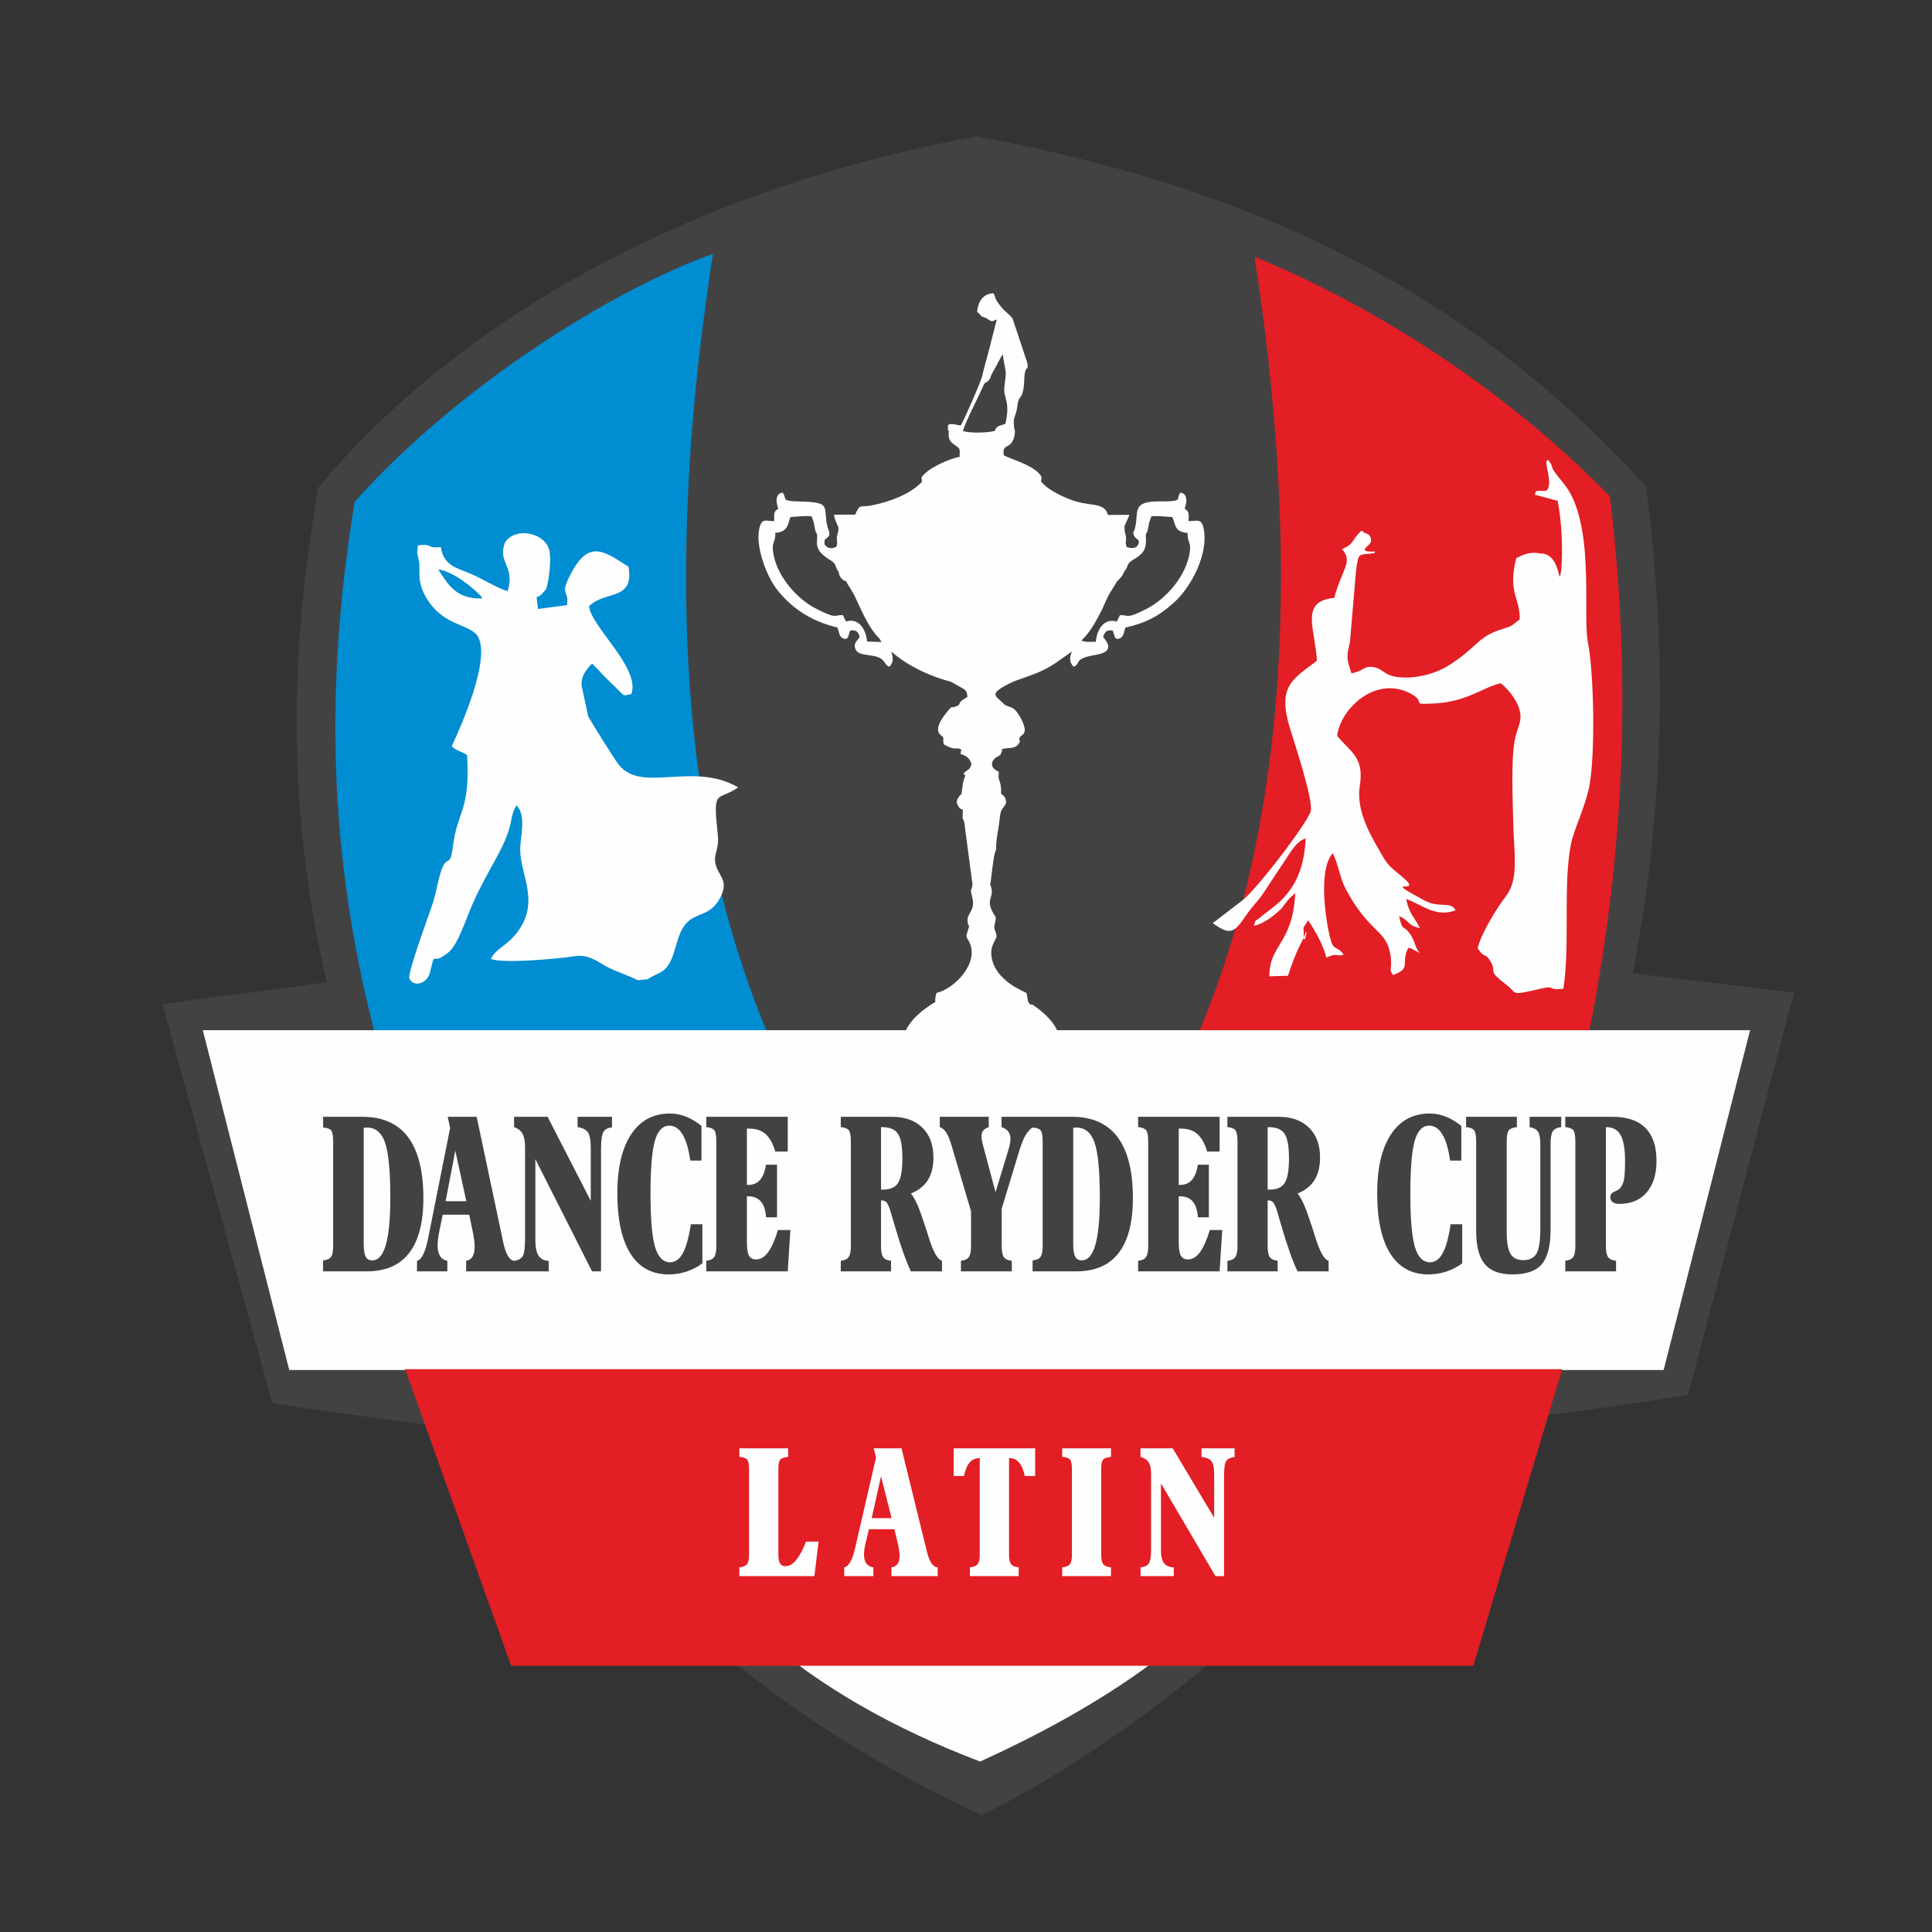<?xml version="1.0" encoding="UTF-8"?>
<!DOCTYPE svg PUBLIC "-//W3C//DTD SVG 1.1//EN" "http://www.w3.org/Graphics/SVG/1.1/DTD/svg11.dtd">
<!-- Creator: CorelDRAW (Zkušební verze) -->
<svg xmlns="http://www.w3.org/2000/svg" xml:space="preserve" width="80mm" height="80mm" version="1.1" style="shape-rendering:geometricPrecision; text-rendering:geometricPrecision; image-rendering:optimizeQuality; fill-rule:evenodd; clip-rule:evenodd"
viewBox="0 0 8000 8000"
 xmlns:xlink="http://www.w3.org/1999/xlink"
 xmlns:xodm="http://www.corel.com/coreldraw/odm/2003">
 <rect x="0" y="0" width="8000" height="8000" fill="#333333" stroke="none"/>
 <defs>
  <style type="text/css">
   <![CDATA[
    .fil3 {fill:#FEFEFE}
    .fil0 {fill:#434242}
    .fil2 {fill:#E31E24}
    .fil1 {fill:#008DD2}
    .fil5 {fill:#FEFEFE;fill-rule:nonzero}
    .fil4 {fill:#434242;fill-rule:nonzero}
   ]]>
  </style>
 </defs>
 <g id="Vrstva_x0020_1">
  <path class="fil0" d="M4043.94 564.79c-1125.65,205.93 -2109.28,716.91 -2725.67,1453.91 -115.16,654.4 -136.29,1310.34 34.8,2047.67 -236.96,38.43 -442.73,54.48 -679.69,92.89 151.39,549.91 302.77,1099.82 454.17,1649.74 363.39,60.3 726.8,95 1090.19,155.31 428.64,692.01 1108.54,1208.41 1845.73,1551.18 601.06,-283.86 1461.61,-992.34 1833.02,-1580.12 372.91,-61.68 720.22,-97.73 1093.14,-159.41 146.45,-554.5 292.9,-1111.49 439.39,-1665.85l-668.44 -79.56c110.83,-571.25 158.84,-1229.46 55.54,-2015.61 -824.15,-912.14 -1803.09,-1269.8 -2772.18,-1450.15zm14.26 6729.43c-347.88,-132.49 -665.9,-308.37 -916.68,-533.56 590.07,1.96 1196.57,-3.09 1786.63,-1.15 -241.39,210.46 -539.69,384.79 -869.95,534.71z"/>
  <path class="fil1" d="M1599.1 4447.71c552.23,0 1104.46,0 1656.68,0 -383.94,-785.63 -538.96,-1885.81 -303.55,-3396.65 -396.75,141.29 -1040.71,531.91 -1483.81,1026.91 -127.44,777.88 -114.38,1538.01 130.68,2369.74z"/>
  <path class="fil2" d="M6541.05 4459.01c-553.24,0 -1106.49,0 -1659.73,0 384.65,-793.43 549.3,-1870.06 313.46,-3395.95 423.5,173.33 988.7,498.09 1471.37,991.97 96.95,805.86 58.08,1587.02 -125.1,2403.98z"/>
  <polygon class="fil3" points="839.73,4265.82 7246.75,4265.82 6888.73,5672.97 1197.75,5672.97 "/>
  <path class="fil4" d="M1506 4669.94l0 479.84c0,25.36 2.7,43.27 8.09,53.56 5.4,10.44 14.38,15.52 27.23,15.52 25.29,0 44.16,-21.34 56.48,-64.16 12.21,-42.82 18.37,-108.02 18.37,-195.46 0,-109.81 -7.19,-185.74 -21.57,-227.52 -14.51,-41.79 -39.43,-62.67 -74.73,-62.67 -3.98,0 -6.93,0 -8.6,0.14 -1.8,0.16 -3.6,0.46 -5.27,0.75zm-168.19 594.42l0 -45.5c15.79,-1.19 26.71,-5.82 32.74,-14.17 6.04,-8.35 8.99,-23.13 8.99,-44.31l0 -433.3c0,-24.16 -2.83,-39.69 -8.47,-46.54 -5.65,-6.73 -16.56,-10.6 -32.87,-11.49l-0.39 -44.62 163.32 0c83.71,0 146.62,28.06 188.73,84.31 42.11,56.24 63.29,140.39 63.29,252.3 0,100.56 -19.64,176.21 -58.8,227.09 -39.02,50.87 -97.45,76.23 -175.25,76.23l-181.29 0zm507.34 -290.19l85.77 0 -45.57 -209.49 -40.2 209.49zm-118.5 290.19l0 -43.7c19.52,-4.04 35.3,-36.86 47.37,-98.33 0.78,-4.34 1.42,-7.77 1.93,-10.15l87.94 -441.49 -10.13 -46.26 120.05 0 104.89 495.66c1.03,4.62 2.44,11.19 4.11,19.7 11.04,52.81 26.57,79.67 46.73,80.87l0 43.7 -199.39 0 0 -43.7c11.82,-1.8 20.67,-7.47 26.58,-17.32 5.78,-9.7 8.72,-23.27 8.72,-40.87 0,-6.71 -0.38,-13.89 -1.27,-21.8 -0.9,-7.91 -2.19,-17 -3.98,-27.59l-17.21 -83.4 -109.9 0 -16.95 83.84c-1.16,7.01 -2.19,14.19 -2.96,21.48 -0.77,7.33 -1.15,14.49 -1.15,21.8 0,18.94 3.33,33.7 10.14,44.46 6.8,10.58 16.82,17 30.17,19.4l0 43.7 -125.69 0zm402.06 0l0 -43.7c17.58,-2.1 29.53,-8.65 35.95,-19.7 6.42,-11.05 9.5,-34.91 9.5,-71.62l0 -375.99c0,-26.27 -3.34,-45.66 -10.27,-58.5 -6.93,-12.83 -18.62,-22.08 -35.18,-27.6l0 -42.82 138.79 0 178.72 347.94 0 -219.02c0,-31.49 -3.98,-52.97 -11.68,-64.45 -7.83,-11.5 -22.08,-18.67 -42.89,-21.65l0 -42.82 142.52 0 0 43.72c-17.59,1.79 -29.53,8.36 -35.95,19.69 -6.29,11.35 -9.5,35.52 -9.5,72.51l0 504.01 -37.23 0 -234.7 -464.61 0 335.71c0,28.79 4.23,49.99 12.71,63.4 8.6,13.29 22.72,20.9 42.5,22.68l0 42.82 -143.29 0zm731.9 -195l47.76 0 0 161.73c-19.77,14.92 -41.6,26.27 -65.48,34.17 -23.75,7.91 -48.66,11.78 -74.47,11.78 -68.94,0 -121.58,-28.63 -157.79,-86.07 -36.21,-57.45 -54.31,-140.71 -54.31,-249.64 0,-105.17 19,-186.64 57.01,-244.08 37.86,-57.59 91.41,-86.4 160.36,-86.4 22.6,0 44.55,4.19 65.86,12.54 21.32,8.2 43.01,21.19 65.1,38.65l0 143.83 -46.35 0c-6.68,-48.2 -17.34,-84.31 -31.97,-108.48 -14.51,-24.16 -32.87,-36.25 -54.96,-36.25 -27.99,0 -48.02,21.18 -59.95,63.56 -11.94,42.38 -17.85,115.48 -17.85,219.33 0,103.99 6.3,177.1 18.87,219.32 12.46,42.24 33.38,63.43 62.78,63.43 21.32,0 38.78,-12.53 52.39,-37.75 13.74,-25.22 24.65,-65.06 33,-119.67zm63.88 195l0 -43.7c15.79,-1.8 26.71,-6.88 32.73,-15.53 6.04,-8.65 8.99,-23.57 8.99,-44.75l0 -433.3c0,-24.16 -2.82,-39.83 -8.47,-47 -5.65,-7.01 -16.69,-11.48 -33.25,-13.27l0 -42.38 337.41 0 0 143.83 -51.49 0c-10,-33.27 -23.49,-57.28 -40.44,-72.35 -16.95,-15.09 -39.41,-22.54 -67.53,-22.54l-9.75 0 0 233.07 6.02 0c20.3,0 36.34,-6.88 48.28,-20.45 11.94,-13.43 20.29,-34.61 25.03,-63.12l45.46 0 0 217.7 -45.46 0c-2.05,-29.4 -9.11,-51.34 -21.44,-65.51 -12.32,-14.32 -30.04,-21.49 -53.41,-21.49l-4.48 0 0 190.1c0,26.55 2.82,45.06 8.6,55.49 5.77,10.61 15.66,15.83 29.78,15.83 18.23,0 34.79,-9.86 49.43,-29.7 14.63,-19.84 28.24,-50.43 40.83,-91.92l51.48 0 -10.91 170.99 -337.41 0zm723.68 -293.77l0 189.79c0,21.48 2.95,36.54 8.86,44.91 5.9,8.49 16.69,13.57 32.48,15.37l0 43.7 -208 0 0 -43.7c15.8,-1.8 26.71,-6.88 32.75,-15.53 6.03,-8.65 8.98,-23.57 8.98,-44.75l0 -433.3c0,-24.16 -2.82,-39.83 -8.47,-47 -5.65,-7.01 -16.69,-11.48 -33.26,-13.27l0 -42.38 212.88 0c52.9,0 94.63,15.07 125.06,45.06 30.55,30 45.7,71.02 45.7,123.25 0,37.9 -7.58,68.93 -22.73,93.25 -15.14,24.32 -38.64,43.13 -70.48,56.25 9.24,10.75 18.49,27.01 27.85,48.63 9.25,21.8 21.58,56.41 36.86,103.85 2.44,7.61 5.77,18.06 9.76,31.49 18.1,57.75 36.08,89.22 54.17,94.45l0 43.7 -128.64 0c-19.77,-40.28 -42.62,-104.73 -68.43,-193.66 -8.09,-27.59 -14.26,-48.5 -18.49,-62.52 -4.75,-14.47 -9.64,-24.46 -14.63,-29.68 -5.01,-5.23 -11.69,-7.91 -19.91,-7.91l-2.31 0zm0 -303.34l0 258.72 6.81 0c30.56,0 51.87,-9.09 63.68,-27.45 11.94,-18.35 17.84,-52.51 17.84,-102.35 0,-49.53 -6.03,-83.4 -18.36,-101.6 -12.33,-18.22 -34.15,-27.32 -65.47,-27.32l-4.5 0zm330.93 597.11l0 -43.7c15.8,-1.8 26.71,-6.88 32.74,-15.53 5.91,-8.65 8.99,-23.57 8.99,-44.75l0 -144.73 -80.89 -273.2c-7.57,-24.76 -14.89,-42.67 -22.21,-53.72 -7.31,-11.18 -16.04,-18.2 -26.32,-21.48l0 -42.82 202.73 0 0 42.82c-10.53,3.44 -18.11,8.36 -22.98,14.47 -4.75,6.12 -7.06,14.03 -7.06,24.04 0,4.61 0.52,9.83 1.41,15.5 1.03,5.68 2.57,12.09 4.62,19.41l52.26 195.89 54.95 -180.97c2.18,-7.61 3.86,-14.78 5.01,-21.49 1.16,-6.72 1.67,-13.57 1.67,-20.44 0,-11.2 -3.21,-20.75 -9.51,-28.94 -6.41,-8.07 -15.53,-14.03 -27.34,-17.47l0 -42.82 130.19 0 0 42.82c-12.33,7.91 -22.73,19.41 -31.46,34.48 -8.6,15.2 -17.97,39.24 -27.99,72.2l-69.97 230.83 0 155.62c0,21.48 2.95,36.54 8.86,44.91 5.91,8.49 16.82,13.57 32.87,15.37l0 43.7 -210.57 0zm464.85 -594.42l0 479.84c0,25.36 2.69,43.27 8.09,53.56 5.4,10.44 14.38,15.52 27.22,15.52 25.29,0 44.17,-21.34 56.49,-64.16 12.2,-42.82 18.36,-108.02 18.36,-195.46 0,-109.81 -7.19,-185.74 -21.57,-227.52 -14.51,-41.79 -39.42,-62.67 -74.72,-62.67 -3.99,0 -6.93,0 -8.6,0.14 -1.8,0.16 -3.61,0.46 -5.27,0.75zm-168.2 594.42l0 -45.5c15.8,-1.19 26.71,-5.82 32.75,-14.17 6.03,-8.35 8.98,-23.13 8.98,-44.31l0 -433.3c0,-24.16 -2.82,-39.69 -8.47,-46.54 -5.65,-6.73 -16.56,-10.6 -32.87,-11.49l-0.39 -44.62 163.32 0c83.71,0 146.63,28.06 188.73,84.31 42.12,56.24 63.3,140.39 63.3,252.3 0,100.56 -19.64,176.21 -58.8,227.09 -39.03,50.87 -97.45,76.23 -175.25,76.23l-181.3 0zm436.99 0l0 -43.7c15.8,-1.8 26.71,-6.88 32.74,-15.53 6.03,-8.65 8.99,-23.57 8.99,-44.75l0 -433.3c0,-24.16 -2.83,-39.83 -8.47,-47 -5.66,-7.01 -16.7,-11.48 -33.26,-13.27l0 -42.38 337.41 0 0 143.83 -51.48 0c-10.01,-33.27 -23.5,-57.28 -40.45,-72.35 -16.94,-15.09 -39.41,-22.54 -67.53,-22.54l-9.75 0 0 233.07 6.02 0c20.3,0 36.34,-6.88 48.28,-20.45 11.94,-13.43 20.29,-34.61 25.04,-63.12l45.45 0 0 217.7 -45.45 0c-2.06,-29.4 -9.12,-51.34 -21.45,-65.51 -12.32,-14.32 -30.04,-21.49 -53.41,-21.49l-4.48 0 0 190.1c0,26.55 2.82,45.06 8.6,55.49 5.77,10.61 15.66,15.83 29.78,15.83 18.23,0 34.8,-9.86 49.43,-29.7 14.63,-19.84 28.24,-50.43 40.83,-91.92l51.49 0 -10.92 170.99 -337.41 0zm536.36 -293.77l0 189.79c0,21.48 2.95,36.54 8.86,44.91 5.9,8.49 16.68,13.57 32.48,15.37l0 43.7 -208 0 0 -43.7c15.8,-1.8 26.71,-6.88 32.75,-15.53 6.03,-8.65 8.98,-23.57 8.98,-44.75l0 -433.3c0,-24.16 -2.82,-39.83 -8.47,-47 -5.65,-7.01 -16.69,-11.48 -33.26,-13.27l0 -42.38 212.88 0c52.9,0 94.62,15.07 125.06,45.06 30.55,30 45.7,71.02 45.7,123.25 0,37.9 -7.58,68.93 -22.73,93.25 -15.14,24.32 -38.64,43.13 -70.48,56.25 9.24,10.75 18.49,27.01 27.85,48.63 9.25,21.8 21.58,56.41 36.85,103.85 2.45,7.61 5.78,18.06 9.77,31.49 18.1,57.75 36.08,89.22 54.17,94.45l0 43.7 -128.64 0c-19.78,-40.28 -42.63,-104.73 -68.44,-193.66 -8.08,-27.59 -14.25,-48.5 -18.49,-62.52 -4.74,-14.47 -9.63,-24.46 -14.63,-29.68 -5.01,-5.23 -11.69,-7.91 -19.91,-7.91l-2.3 0zm0 -303.34l0 258.72 6.8 0c30.56,0 51.87,-9.09 63.69,-27.45 11.94,-18.35 17.84,-52.51 17.84,-102.35 0,-49.53 -6.04,-83.4 -18.36,-101.6 -12.33,-18.22 -34.15,-27.32 -65.47,-27.32l-4.5 0zm757.83 402.11l47.77 0 0 161.73c-19.78,14.92 -41.6,26.27 -65.48,34.17 -23.75,7.91 -48.67,11.78 -74.47,11.78 -68.95,0 -121.59,-28.63 -157.79,-86.07 -36.22,-57.45 -54.31,-140.71 -54.31,-249.64 0,-105.17 19,-186.64 57,-244.08 37.87,-57.59 91.42,-86.4 160.36,-86.4 22.6,0 44.55,4.19 65.87,12.54 21.31,8.2 43.01,21.19 65.09,38.65l0 143.83 -46.34 0c-6.69,-48.2 -17.34,-84.31 -31.98,-108.48 -14.5,-24.16 -32.87,-36.25 -54.95,-36.25 -27.99,0 -48.01,21.18 -59.95,63.56 -11.95,42.38 -17.85,115.48 -17.85,219.33 0,103.99 6.29,177.1 18.87,219.32 12.45,42.24 33.38,63.43 62.78,63.43 21.31,0 38.77,-12.53 52.39,-37.75 13.73,-25.22 24.65,-65.06 32.99,-119.67zm63.88 -444.93l210.31 0 0 42.82c-16.82,1.8 -27.99,6.28 -33.64,13.29 -5.65,7.15 -8.47,22.68 -8.47,46.54l0 372.57c0,43.56 5.13,74.31 15.54,91.91 10.39,17.61 28.11,26.4 52.89,26.4 26.07,0 44.42,-9.09 54.95,-27.29 10.53,-18.21 15.79,-52.08 15.79,-101.61l0 -350.03c0,-25.37 -3.21,-42.98 -9.5,-52.83 -6.16,-9.69 -17.85,-15.97 -34.92,-18.95l0 -42.82 130.96 0 0 42.38c-17.07,2.38 -28.76,8.06 -34.8,17.31 -6.16,9.09 -9.24,26.86 -9.24,53.1l0 351.84c0,68.78 -12.07,117.28 -36.2,145.63 -24.01,28.19 -64.59,42.35 -121.85,42.35 -52.64,0 -90.77,-14.16 -114.53,-42.66 -23.62,-28.35 -35.56,-74.16 -35.56,-137.42l0 -369.88c0,-24.16 -2.83,-39.83 -8.47,-47 -5.65,-7.01 -16.69,-11.48 -33.26,-13.27l0 -42.38zm410.67 639.93l0 -43.7c15.79,-1.8 26.71,-6.88 32.73,-15.53 6.04,-8.65 8.99,-23.57 8.99,-44.75l0 -433.3c0,-24.16 -2.83,-39.83 -8.47,-47 -5.65,-7.01 -16.69,-11.48 -33.25,-13.27l0 -42.38 195.67 0c60.09,0 105.54,15.23 136.09,45.96 30.55,30.59 45.96,75.95 45.96,136.37 0,55.95 -13.6,99.68 -40.82,131.14 -27.23,31.35 -64.84,47.16 -112.74,47.16 -12.19,0 -21.57,-2.54 -27.98,-7.45 -6.42,-4.94 -9.63,-12.09 -9.63,-21.34 0,-9.7 5.52,-16.87 16.43,-21.64 10.92,-4.92 17.46,-8.36 19.77,-10.29 9.24,-8.81 15.67,-20.44 19.26,-34.77 3.73,-14.47 5.52,-42.38 5.52,-83.7 0,-48.64 -6.16,-84.01 -18.48,-105.78 -12.2,-21.95 -32.1,-32.84 -59.45,-32.84l-1.41 0 0 493.13c0,21.18 2.95,36.1 8.99,44.75 6.03,8.65 17.08,13.73 33.12,15.53l0 43.7 -210.3 0z"/>
  <path class="fil3" d="M4058.21 7294.22c-347.89,-132.49 -665.9,-308.37 -916.69,-533.56 590.06,1.96 1196.58,-3.1 1786.63,-1.16 -241.39,210.47 -539.68,384.8 -869.94,534.72z"/>
  <polygon class="fil2" points="1677.87,5669.54 6468.58,5669.54 6100.75,6897.73 2116.54,6897.73 "/>
  <path class="fil5" d="M3061.52 6526.21l0 -36.14c15.16,-1.47 25.64,-5.67 31.44,-12.82 5.79,-7.15 8.63,-19.48 8.63,-37l0 -358.1c0,-19.97 -2.71,-32.91 -8.14,-38.84 -5.43,-5.79 -16.03,-9.49 -31.93,-10.98l0 -35.02 201.99 0 0 35.38c-16.16,1.5 -26.89,5.19 -32.31,10.99 -5.43,5.92 -8.14,18.75 -8.14,38.47l0 354.4c0,17.4 2.34,29.85 7.03,37.49 4.68,7.52 12.45,11.36 23.3,11.36 14.68,0 28.98,-8.4 42.92,-25.16 14.06,-16.66 27.74,-42.31 41.19,-76.72l52.03 0 -17.26 142.69 -310.75 0zm547.95 -239.84l82.38 0 -43.78 -173.14 -38.6 173.14zm-113.81 239.84l0 -36.14c18.74,-3.33 33.91,-30.46 45.5,-81.26 0.74,-3.58 1.35,-6.42 1.85,-8.38l84.47 -364.9 -9.74 -38.22 115.3 0 100.74 409.66c0.99,3.81 2.35,9.24 3.95,16.27 10.61,43.66 25.53,65.85 44.89,66.83l0 36.14 -191.51 0 0 -36.14c11.34,-1.47 19.86,-6.17 25.52,-14.29 5.55,-8.03 8.39,-19.24 8.39,-33.79 0,-5.56 -0.37,-11.48 -1.23,-18.02 -0.87,-6.53 -2.09,-14.05 -3.82,-22.8l-16.53 -68.94 -105.56 0 -16.27 69.3c-1.11,5.8 -2.1,11.73 -2.84,17.77 -0.74,6.04 -1.11,11.96 -1.11,17.99 0,15.66 3.21,27.88 9.74,36.75 6.54,8.77 16.16,14.07 28.98,16.03l0 36.14 -120.72 0zm520.46 0l0 -36.14c15.16,-1.47 25.77,-5.79 31.81,-13.19 6.05,-7.27 9,-19.85 9,-37.37l0 -401.74c-17.38,0 -31.19,5.91 -41.67,17.86 -10.49,11.97 -18.38,30.71 -23.68,56.23l-42.67 0 0 -114.55 337.39 0 0 114.55 -42.92 0c-5.54,-25.52 -13.55,-44.26 -23.92,-56.23 -10.36,-11.95 -23.55,-17.86 -39.7,-17.86l-1.49 0 0 401.74c0,17.77 2.97,30.34 8.76,37.61 5.8,7.16 16.03,11.48 31.08,12.95l0 36.14 -201.99 0zm382.35 0l0 -36.14c15.16,-1.47 25.64,-5.67 31.44,-12.82 5.79,-7.15 8.63,-19.48 8.63,-37l0 -358.1c0,-19.97 -2.71,-32.91 -8.14,-38.84 -5.42,-5.79 -16.02,-9.49 -31.93,-10.98l0 -35.02 201.99 0 0 35.38c-16.16,1.5 -26.89,5.19 -32.31,10.99 -5.43,5.92 -8.14,18.75 -8.14,38.47l0 358.1c0,17.52 2.84,29.85 8.63,37 5.8,7.15 16.4,11.35 31.82,12.82l0 36.14 -201.99 0zm324.27 0l0 -36.14c16.89,-1.72 28.35,-7.15 34.52,-16.27 6.16,-9.13 9.13,-28.85 9.13,-59.2l0 -310.74c0,-21.71 -3.21,-37.74 -9.87,-48.35 -6.65,-10.61 -17.87,-18.24 -33.78,-22.82l0 -35.38 133.3 0 171.65 287.57 0 -181.02c0,-26.02 -3.82,-43.78 -11.22,-53.27 -7.52,-9.5 -21.21,-15.42 -41.19,-17.9l0 -35.38 136.88 0 0 36.14c-16.89,1.47 -28.36,6.91 -34.53,16.27 -6.04,9.37 -9.12,29.35 -9.12,59.94l0 416.55 -35.76 0 -225.42 -384 0 277.45c0,23.8 4.07,41.31 12.21,52.41 8.26,10.98 21.83,17.27 40.81,18.74l0 35.4 -137.61 0z"/>
  <path class="fil3" d="M3936.76 2822.48l52.6 4.5 -23.02 -45.88 192.56 -0.38c10.47,-3.88 4.59,2.26 9.07,-7.56 22.29,-65.6 63.26,-69.79 67.33,-221.44l-76.37 3.52c-10.99,9.34 -14.36,22.38 -32.3,25.28 -29.91,4.84 -38.15,-35.32 -96.53,-18.98 -61.64,17.25 -16.35,34.87 -59.06,4.89 -6.53,-4.58 -16.25,-8.28 -21.18,-11.38 -0.53,-0.58 -13.22,-37.24 -13.65,-56.16 26.95,-0.86 39.64,10.77 65.6,-2.42 -14.53,0.64 -21.66,-24.99 -45.33,-23.84 -27.3,1.33 -45.04,7.1 -78.98,3.1 12.63,31.94 25.78,160.31 54.14,237.13 9.66,26.17 19.79,47.58 27.7,70.2 -88.34,0 -108.09,20.1 -180.6,-60.95 -31.73,-35.46 -39.95,-35.57 -66.61,-97.68 -23.62,-55.07 -29.96,-127.55 -48.99,-171.5 -19.42,-44.84 -119.13,-62.52 -160.67,-47.6 12.49,24 24.83,38.52 37.17,63.86 24.03,49.34 51.06,117.66 88.3,160.26 12.94,14.81 13.64,11.83 21.89,29.15l-59.41 -2.29c-4.52,-51.95 -36.22,-99.12 -86.7,-82.88l-7.23 -12.22c-1.8,-3.78 -3.39,-9.11 -5.35,-13.47 -36.57,-4.95 -19.23,21.3 -115.82,-29.39 -76.41,-40.1 -161.22,-134.74 -174.31,-234.15 -5.57,-42.22 11.14,-38.47 9.31,-77.88 19.25,-1.16 33.8,-6.62 43.33,-17.8 11.68,-13.68 12.82,-33.27 19.63,-47.64 9.31,-0.42 86.89,-7.81 87.77,-1.48 0.29,2.07 1.49,2.85 1.87,3.72l7.34 23.24c9.06,58.56 10.86,30.08 13.15,49.03 3.4,28.16 -18.74,59.12 51.66,101.99 33.81,20.57 16.57,21.24 37.39,50.73 19.67,-45.02 25.56,-135.95 -0.51,-178.03 -1.59,21.18 -6.02,21.05 -6.7,37.26 -0.73,17.59 4.38,15.18 -2.03,36.91 -22.07,9.71 -36.22,7 -49.1,-9.92 -0.05,-35.45 2.63,-11.57 20.25,-38.14 -0.26,-23.86 -3.32,-15.01 -8.23,-36.15 -20.04,-86.18 22.61,-100.82 -125.86,-103.89 -66.93,-1.38 -40.82,-12.62 -59.6,-36.46 -30.51,3.44 -28.43,39.55 -17.91,66.6 -18.54,11.53 -18.13,19.22 -16.56,51.46 -34.28,0.71 -51.32,-14.89 -61.85,29.69 -17.79,75.28 30.76,199.75 72.36,252.83 58.82,75.01 137.29,130.94 250.86,158.17l4.2 12.74c3.57,11.97 5.24,27.88 21.4,33.07 21.52,6.9 19.68,-16.43 27.29,-33.43 23.27,-2.78 32.97,2.91 39.29,26.37 -8.43,16.63 -29.59,25.03 -16.2,52.94 14.04,29.31 72.55,16.07 104.27,37.12 18.39,12.21 16.9,27.73 34.73,33.66 17.58,-18.03 16.61,-33.3 8.32,-63.38 63.21,57.93 164.21,104.92 245.88,124.95zm-465.2 -639.06l94.71 -0.63c42.23,-5.42 121.23,2.94 167.9,4.23 55.22,1.52 112.02,2.77 167.18,1.01l329.97 -6.65c5.96,-1.69 4.46,0.91 10.09,-12.86l7.86 -30.79c88.32,0 259.9,10.95 338.64,-5.44 -16.38,-58.2 -76.27,-29.64 -167.29,-68.16 -42.43,-17.96 -85.6,-40.65 -109.55,-69.98l1.88 -19.35c-84.04,0 -164.86,-0.27 -248.93,4.72 -42.48,2.53 -83.95,4.79 -126.52,3.24 -32.58,-1.2 -93.5,-9.76 -121.69,-5.31l1.82 17.54c-50.78,53.53 -134.57,82.37 -207.39,97.67 -49.17,10.34 -47.56,-10.44 -69.15,38.22l-87.69 0.37c0.75,14.29 12.66,40.33 18.16,52.17zm94.71 -0.63l0 28.57c-2.48,1.96 -6.82,7.82 -9.02,10.16l624.9 3.52 0 37.92c-44.59,1.68 -44.32,31.57 -68.43,62.46 -21.91,-9.35 -34.1,-4.22 -55.56,3.12 -6.7,-13.08 -17.76,-29.01 -33.09,-35.89 -20.2,-9.07 -24.73,-3.2 -35.73,10.36 -5.28,6.52 1.94,1.38 -6.76,8.34 -7.91,-19.83 -15.41,-39.72 -31.52,-47.71 -21.5,-10.66 -36.11,-0.23 -45.51,16.07 4.73,18.4 -0.91,0.97 9.5,10.76 3.19,2.99 16.32,3.68 9.92,26.12 -1.01,0.54 -2.53,0.86 -3.2,1l-6.39 1.44c-56.31,8.18 -11.04,14.38 -63.55,14.14 -83.63,-0.37 -211.52,-4.71 -285.56,-0.6l0 35.86 179.65 -0.96c8.43,-18.08 55.68,-2 77.85,-2.42l0 87.61c16.42,1.23 46,5.18 61.29,-2.68 28.52,-14.67 10.88,-37.48 6.92,-59.41 45.45,-16.28 55.53,33.72 89.96,48.45 45.53,19.5 78.03,-10.1 83.99,-56.3 17.65,33.17 11.15,70.1 29.71,83.32 17.54,-9.62 3.06,0.9 14.68,-16.8 24.24,-36.89 32.4,-24.2 63.08,-17.85l0 -158.74c12.42,1.86 22.85,12.51 29.57,18.87 14.4,13.61 13.1,19.52 5.66,45.34l151.04 -3.87 63.51 -0.06 0 -111.75 -178.26 -3.98 -0.24 -30.99 411.58 -7.29 20.71 -47.21 -89.06 0.58c-78.74,16.39 -250.32,5.44 -338.64,5.44l-7.86 30.79c-5.63,13.77 -4.13,11.17 -10.09,12.86l-329.97 6.65c-55.16,1.76 -111.96,0.51 -167.18,-1.01 -46.67,-1.29 -125.67,-9.65 -167.9,-4.23zm601.7 590.37c-4.48,9.82 1.4,3.68 -9.07,7.56l-192.56 0.38 23.02 45.88 -52.6 -4.5c11.54,7.45 26.52,14.21 39.42,22.01 19.41,11.72 28.22,12.72 29.6,41.67 -10.59,7.31 -29.95,13.31 -34.69,32.44l101.94 7.74c-1.45,0.89 -3.49,-0.01 -4.5,2.28l-63.28 18.74c-3.46,49.23 -9.18,36.01 -12.58,50.92 -3.55,15.53 9.84,28.64 13.39,44.89 5.39,24.77 -6.69,17 21.28,29.27l41.52 25.2c1.13,0.62 2.82,1.39 4.17,2.19 -20.48,15.67 -64.36,9.07 -91.31,6.18 -6.54,10.7 -1.61,-0.31 -4.12,16.34 22.91,6.2 37.52,16.73 44.78,40.57 -4.89,24.68 -14.15,23.45 -30.77,36.81 0.46,21 -1.25,1.96 6.22,11.54l103.86 -1.15 6.02 74.25 37.69 2.52c0.91,-46.13 -8.13,-50.89 -10.68,-67.98l0.97 -23.71c-22.52,-7.61 -40.13,-29.45 -17.86,-53.33 8.26,-8.84 17.75,-8.84 25.66,-18.29l5.89 -14.38c2.97,-7.67 -13.75,-1.71 7.35,-9.12 12.24,-4.29 45.16,2.16 59.55,-18.01 16.73,-23.42 -2.66,-11.91 7.09,-29.54 6.62,-12 38,-11.36 5.04,-75.64 -32.79,-63.92 -52.93,-42.58 -72.75,-63.14 -27.65,-28.72 -57.64,-36.3 -3.43,-68.69 46.66,-27.87 81.39,-35.26 129.71,-53.73 72,-27.56 104.42,-58.3 156.82,-93.91 13.31,-14.47 4.17,-7.44 10.96,-16.69l28.37 -29.01c33.63,-31.41 54.94,-69.58 80.11,-117.62 12.52,-23.91 18.65,-43.74 31.78,-68.28 11.97,-22.38 24.97,-38.49 34.53,-57.47 -37,-2.22 -58.35,-4.47 -91.84,6.43 -11.88,3.87 -23.67,8.48 -37.33,13.94 -21.94,8.76 -17.32,2.86 -27.51,22.07 -32.11,60.47 -15.67,135.72 -90.98,235.44 -7.56,10.02 -17.13,21.78 -23.45,28.47 -9.47,9.99 -163.61,55.36 -185.43,58.46zm-665.5 -367.83c41.54,-14.92 141.25,2.76 160.67,47.6 19.03,43.95 25.37,116.43 48.99,171.5 26.66,62.11 34.88,62.22 66.61,97.68 72.51,81.05 92.26,60.95 180.6,60.95 -7.91,-22.62 -18.04,-44.03 -27.7,-70.2 -28.36,-76.82 -41.51,-205.19 -54.14,-237.13 -53.95,-4.16 -47.76,-7.28 -75.96,-43.07 -10.87,-13.79 -13.09,-21.39 -24.94,-34.21 -11.11,-12 -23.83,-18.66 -30.68,-30.98l-179.65 0.96 -93.81 -0.32c3.33,14.51 3.33,16.43 10.4,25.42 0.77,0.98 5.77,5.92 7.27,6.94 9.38,6.37 1.88,3.41 12.34,4.86zm659.26 74.54c-16.73,1.78 -30.3,7.59 -39.77,22.46l62.53 20.22c-7.25,15.09 -17.22,23.7 -25.56,32.69l76.37 -3.52c-4.07,151.65 -45.04,155.84 -67.33,221.44 21.82,-3.1 175.96,-48.47 185.43,-58.46 6.32,-6.69 15.89,-18.45 23.45,-28.47 75.31,-99.72 58.87,-174.97 90.98,-235.44 10.19,-19.21 5.57,-13.31 27.51,-22.07 13.66,-5.46 25.45,-10.07 37.33,-13.94 33.49,-10.9 54.84,-8.65 91.84,-6.43 12.77,-13.6 23.67,-21.51 29.8,-40.4l-271.08 -1.83c-4.3,30.68 -18.92,54.31 -32.18,68.78 -83.52,91.23 -33.33,69.58 -189.32,44.97zm494.86 -288.75c-28.98,48.46 -10.94,125.6 -2.28,176.83 21.58,-23.96 5.15,-30.35 38.63,-50.56 34.23,-20.67 52.69,-36.15 52.39,-80.01 -0.03,-4.42 -1.04,-19.47 -0.73,-21.89 2.43,-19.03 4.02,9.99 13.08,-49.17l9.27 -26.85c0.87,-6.17 78.54,1.2 87.8,1.62l4.29 12.21c9.57,29.53 12.59,50.27 58.52,53.3 -1.94,39.24 14.81,35.67 9.33,77.53 -12.97,99.02 -97.78,193.96 -174.06,234.29 -95.84,50.69 -80.24,24.62 -115.77,29.5l-12.75 25.77c-50.14,-15.49 -82.25,29.81 -86.66,83.69 -15.27,-0.52 -47.05,3.39 -59.56,-5.66l-28.37 29.01c-6.79,9.25 2.35,2.22 -10.96,16.69 -12.01,27.14 -9.3,46.74 6.69,63.48 32.47,-11.65 -4.05,-33.48 90.34,-48.86 92.92,-15.16 37.63,-63.74 32.27,-74.85 7.84,-22.9 14.9,-29.27 39.3,-26.27 7.79,17.03 5.86,40.44 27.46,33.32 20.41,-6.76 19.05,-33.04 25.64,-45.74 82.69,-18.69 136.1,-45.42 199.52,-102.34 75.31,-67.61 143.79,-204.09 124.64,-304.44 -9.17,-48.06 -26.87,-33.62 -63,-33.91 1.89,-32.05 1.76,-39.79 -16.26,-51.46 10.49,-27.17 12.97,-62.86 -17.91,-66.59 -20.43,28.49 16.69,36.92 -86.95,36.39 -121.33,-0.6 -81.66,48.5 -102.36,116.2 -3.55,11.6 -8.56,10.57 -2.54,25.32 6.92,16.94 30.91,15.11 15.01,40.76 -9.5,15.3 -32.77,11.79 -46.03,6.08 -6.39,-22.71 -1.11,-19.26 -1.9,-37.22 -0.72,-16.58 -5.21,-15.05 -6.09,-36.17zm-670.75 1197.18c9.1,12.51 9.18,35.62 11.69,53.15l29.31 220.14c-2.46,30.66 -11.72,12.5 -1.5,51.07 15.83,59.77 -21.85,66.01 -19,101.47 2.77,34.53 13.38,2.32 -0.16,43.65 -8.39,25.63 -3.55,20.99 7.06,42.16 44.73,89.24 -65.58,196.66 -133.93,210.79 36.53,-4.82 87.33,3.83 125.97,5.34 39.94,1.57 88.91,1.8 128.51,-1.99 -28.64,-58.52 -81.19,-91.72 -47.8,-234.63l40.81 -2.13c-3.87,-30.54 -13.83,-23.88 -7.71,-51.11 8.06,-35.86 3.42,-25.11 -10.44,-52.73 -28.05,-55.93 14,-57.64 -8.55,-111.14l-52.69 -5.7 -10.53 -202.85 59.25 -0.07 9.36 -100.05c-33.7,-1.33 -87.63,-7.28 -118.54,-0.82l-1.11 35.45zm-419.57 -1055.73c74.04,-4.11 201.93,0.23 285.56,0.6 52.51,0.24 7.24,-5.96 63.55,-14.14l6.39 -1.44c0.67,-0.14 2.19,-0.46 3.2,-1 6.4,-22.44 -6.73,-23.13 -9.92,-26.12 -10.41,-9.79 -4.77,7.64 -9.5,-10.76 9.4,-16.3 24.01,-26.73 45.51,-16.07 16.11,7.99 23.61,27.88 31.52,47.71 8.7,-6.96 1.48,-1.82 6.76,-8.34 11,-13.56 15.53,-19.43 35.73,-10.36 15.33,6.88 26.39,22.81 33.09,35.89 21.46,-7.34 33.65,-12.47 55.56,-3.12 24.11,-30.89 23.84,-60.78 68.43,-62.46l0 -37.92 -624.9 -3.52 -25.45 0.56c10.03,35.33 11.44,70.69 4.61,109.05l29.86 1.44zm553.03 -548.52c-26.95,8.45 -106.64,10.56 -132.23,0.3 -17.57,-6.21 -39.73,-5.56 -58.42,-1.69 -2.88,35.31 3.43,44.85 23.78,59.27 24.1,17.06 21.95,13.13 21.17,49.89 -43.37,7.45 -137.15,48.93 -157.79,85.63 28.19,-4.45 89.11,4.11 121.69,5.31 42.57,1.55 84.04,-0.71 126.52,-3.24 84.07,-4.99 164.89,-4.72 248.93,-4.72 -25.65,-47.04 -125.07,-72.28 -156.34,-89.39 -6.67,-41.63 14.73,-30.59 31.02,-50.81 11.99,-14.92 19.63,-47.21 11.5,-63.05 1.02,15.71 1.97,6.2 -4.07,14.5l-75.76 -2zm-190.65 -1.39c18.69,-3.87 40.85,-4.52 58.42,1.69 15.61,-48.14 53.28,-117.36 75.88,-168.06 18.47,-41.44 13.22,-25.2 26.87,-37.31 14.4,-12.78 9.37,-18.93 21.29,-38.37 11.79,-19.23 30.59,-58.84 41.11,-73.45 2.8,26.56 10.45,53.99 11.89,71.56 2,24.58 -5.21,48.96 -5.87,73.44 -1.01,37.29 25.39,52.63 5.12,142.42 -20.44,9.33 -36.06,5.09 -44.06,29.47l75.76 2c6.04,-8.3 5.09,1.21 4.07,-14.5 -4,-46.03 1.24,-34.43 10.89,-73.8 2.8,-11.43 3.23,-28.36 7.25,-39.8 6.04,-17.15 8.82,-6.15 16.87,-32.1 9.66,-31.21 4.63,-62.71 10.65,-86.01 6.18,-23.93 13.32,-3.8 9.16,-37.07l-60.83 -182.86c-14.44,-20.53 -28.88,-26.69 -45.71,-46.76 -32.33,-38.54 -23.35,-43.37 -34.23,-58.72 -39.39,0.64 -63.76,32 -66.96,76.91 26.7,23.47 12.65,18.94 26.27,21.18l13.49 5.99c26.04,19.16 23.58,9.71 41.47,4.35l-30.05 117.46c-10.26,41.69 -20.43,72.99 -30.52,117.38 -4.91,21.64 -76.18,186.2 -88.72,204.1 -19.26,-1.7 -35.03,-9.81 -50.17,-3.73 -2.64,6.62 -3.05,-8.29 -2.78,11.96 0.37,28.35 -1.37,6.08 3.44,12.63zm494.53 438.52l113.12 3.2c-9.75,29.56 -4.96,75.27 0.26,105.42l-113.38 3.13 -63.51 0.06 -0.08 18.98 -70.28 17.05 0 104.15c-37.57,-7.9 -46.42,-40.5 -40.28,-87.21 -21.16,16.71 -39.26,47.16 -63.31,53.11 -10.61,2.62 -7.99,0.98 -16.53,1.99 -9.1,1.08 -6.38,-0.3 -11.43,1.69l3.97 37.12c155.99,24.61 105.8,46.26 189.32,-44.97 13.26,-14.47 27.88,-38.1 32.18,-68.78l271.08 1.83c-8.66,-51.23 -26.7,-128.37 2.28,-176.83l-0.33 -12.2 -411.58 7.29 0.24 30.99 178.26 3.98zm-677.26 146.29c6.85,12.32 19.57,18.98 30.68,30.98 11.85,12.82 14.07,20.42 24.94,34.21 28.2,35.79 22.01,38.91 75.96,43.07 33.94,4 51.68,-1.77 78.98,-3.1 23.67,-1.15 30.8,24.48 45.33,23.84 -25.96,13.19 -38.65,1.56 -65.6,2.42 0.43,18.92 13.12,55.58 13.65,56.16 4.93,3.1 14.65,6.8 21.18,11.38 42.71,29.98 -2.58,12.36 59.06,-4.89 58.38,-16.34 66.62,23.82 96.53,18.98 17.94,-2.9 21.31,-15.94 32.3,-25.28 8.34,-8.99 18.31,-17.6 25.56,-32.69l-62.53 -20.22c9.47,-14.87 23.04,-20.68 39.77,-22.46l-3.97 -37.12c5.05,-1.99 2.33,-0.61 11.43,-1.69 8.54,-1.01 5.92,0.63 16.53,-1.99 24.05,-5.95 42.15,-36.4 63.31,-53.11 -6.14,46.71 2.71,79.31 40.28,87.21l0 -104.15 70.28 -17.05 0.08 -18.98 -151.04 3.87c7.44,-25.82 8.74,-31.73 -5.66,-45.34 -6.72,-6.36 -17.15,-17.01 -29.57,-18.87l0 158.74c-30.68,-6.35 -38.84,-19.04 -63.08,17.85 -11.62,17.7 2.86,7.18 -14.68,16.8 -18.56,-13.22 -12.06,-50.15 -29.71,-83.32 -5.96,46.2 -38.46,75.8 -83.99,56.3 -34.43,-14.73 -44.51,-64.73 -89.96,-48.45 3.96,21.93 21.6,44.74 -6.92,59.41 -15.29,7.86 -44.87,3.91 -61.29,2.68l0 -87.61c-22.17,0.42 -69.42,-15.66 -77.85,2.42zm133.39 1743.26c-5.49,10.3 -0.81,-3.24 -4.98,15.12 -3.2,14.11 0.53,-6.27 -1.5,9.42 -0.03,0.16 0.03,11.96 -0.06,13.7l0.39 -1.51 177.28 -0.85c52.76,-3.98 55.56,15.26 79.24,49.29 15.47,22.24 33.22,53.05 40.56,87.56l89.42 0c0.01,-19.52 0.04,-39.06 -0.01,-58.58 -0.02,-12.04 -0.63,-25.57 -0.44,-37.27 0.39,-23.77 -3.53,-17.63 6.52,-28.43 -12.33,-17.91 -5.64,-1 -9.95,-19.56l-5.33 -28.19c-2.74,-2.94 -131.11,-47.78 -144.75,-150.96 -5.73,-43.3 12.52,-56.8 21.1,-83.15l-40.81 2.13c-33.39,142.91 19.16,176.11 47.8,234.63 -39.6,3.79 -88.57,3.56 -128.51,1.99 -38.64,-1.51 -89.44,-10.16 -125.97,-5.34zm171.13 172.73l0 -136.85 -177.28 0.85 0 136 177.28 0zm-63.49 -930.61c30.91,-6.46 84.84,-0.51 118.54,0.82l-9.36 100.05 -59.25 0.07 10.53 202.85 52.69 5.7c6.63,-30.45 12.87,-128.11 24.89,-144.13 -1.9,-33.88 6.68,-69.39 11.42,-102.89 1.79,-12.61 4.06,-38.37 6.95,-50.06 4.75,-19.23 11.36,-17 22.98,-40.46 -7.55,-8.68 1.61,-2.58 -11.96,-7.29 -6.52,-2.26 -6.45,-1.73 -13.28,-1.96 -5.39,-0.18 -20.87,1.92 -27.39,2.44 -46.03,3.73 -140.45,-2.08 -152.02,6.91 9.32,18.7 8.13,21.85 25.26,27.95zm-5.23 -246.84c26.95,2.89 70.83,9.49 91.31,-6.18 -1.35,-0.8 -3.04,-1.57 -4.17,-2.19l-41.52 -25.2c-27.97,-12.27 -15.89,-4.5 -21.28,-29.27 -3.55,-16.25 -16.94,-29.36 -13.39,-44.89 3.4,-14.91 9.12,-1.69 12.58,-50.92l63.28 -18.74c1.01,-2.29 3.05,-1.39 4.5,-2.28l-101.94 -7.74c-43.04,25.43 -16.81,-12.65 -56.85,38.59 -56.84,72.74 -15.93,87.02 -11.59,92.87 8.36,11.29 -0.71,7.98 5.31,32.06 56.37,32.47 51.21,5.24 73.76,23.89zm-20.03 218.89c11.57,-8.99 105.99,-3.18 152.02,-6.91 6.52,-0.52 22,-2.62 27.39,-2.44 6.83,0.23 6.76,-0.3 13.28,1.96 13.57,4.71 4.41,-1.39 11.96,7.29 -1.42,-21.39 -7.63,-28.36 -20.94,-37.91l-37.69 -2.52 -6.02 -74.25 -103.86 1.15c-12.27,26.38 -9.78,34.08 -14.55,62.13 -4.75,27.93 1.85,4.24 -13.66,27.29 -6.25,9.3 -6.94,10.2 -7.93,24.21zm208.55 958.56c-7.34,-34.51 -25.09,-65.32 -40.56,-87.56 -23.68,-34.03 -26.48,-53.27 -79.24,-49.29l0 136.85 119.8 0zm-697.78 -1915.35l93.81 0.32 0 -35.86 -29.86 -1.44c6.83,-38.36 5.42,-73.72 -4.61,-109.05l25.45 -0.56c2.2,-2.34 6.54,-8.2 9.02,-10.16l0 -28.57 -94.71 0.63 0.39 6.66c26.07,42.08 20.18,133.01 0.51,178.03zm400.7 1915.35l0 -136 -0.39 1.51c-46.26,27.22 -111.45,76.34 -127.55,134.49l127.94 0zm550.02 -1950.53l113.38 -3.13c-5.22,-30.15 -10.01,-75.86 -0.26,-105.42l-113.12 -3.2 0 111.75zm-39.98 1950.53c-12.9,-48.05 -61.1,-90.63 -95.07,-114.51 -15.35,-10.78 -7.57,-8.06 -22.4,-9.77 -10.05,10.8 -6.13,4.66 -6.52,28.43 -0.19,11.7 0.42,25.23 0.44,37.27 0.05,19.52 0.02,39.06 0.01,58.58l123.54 0z"/>
  <path class="fil3" d="M2681.93 4054.81l-41.06 4.11c-41.5,-21.39 -91.49,-35.76 -130.2,-57.16 -41.92,-23.19 -76.39,-52.01 -135.27,-41.9 -55.82,9.58 -297.31,31.75 -342.67,10.61 20.54,-41.82 60.5,-51.37 101.39,-100.57 107.5,-129.33 20.75,-243.8 19.94,-349.34 -0.46,-59.58 27.47,-140.6 -15.39,-186.31 -34.18,57.75 -3.93,71.28 -80.08,211.96 -38.36,70.87 -67.25,119.12 -102.18,197.8 -28.18,63.49 -58.84,166 -99.75,199.83 -75.99,62.85 -50.99,-20.67 -76.11,82.3 -11.71,48.01 -67.34,63.02 -85.33,26.47 -10.44,-21.21 89.7,-287.22 100.39,-323.5 11.11,-37.76 17.96,-81.9 30.58,-120.91 23.62,-72.96 38.32,-11.74 48.41,-97.99 18.21,-155.82 73.18,-146.9 59.66,-383.81 -21.31,-14.01 -44.99,-17.21 -63.65,-36.3 44.33,-96.36 167.65,-375.55 103.85,-461.12 -39.81,-45.07 -126.96,-39.62 -194.08,-130.7 -59.51,-80.74 -38.97,-133.16 -44.77,-169.15 -6.41,-39.85 -10.88,-28.79 -5.21,-70.78 67.89,-8.82 28.5,13.22 94.89,7.11 12.26,77.75 65.92,85.73 123.27,110.23 47.96,20.51 115.9,62.37 153.48,72.09 32.85,-103.32 -44.66,-119.68 -10.39,-202.17 44.36,-67.13 169.1,-38.72 183.7,36.22 6.56,33.74 -0.53,98.98 -6.29,126.88 -8.4,40.6 -7.52,29.32 -24,49.23 -25.13,30.37 -26.87,-15.79 -17.22,63.8l119.77 -15.98c9.62,-59.57 -25.72,-40.95 4.52,-106.12 80.75,-174.06 146.02,-119.22 250.58,-52.68 23.63,143.45 -96.22,96.18 -163.24,163.05 5.06,82 215.09,257.2 174.65,364.15 -43.19,7.1 -16.95,16.47 -89.82,-51.99 -24.56,-23.09 -47.53,-50.42 -72.8,-74.6 -21.2,23.32 -48.19,51.17 -42.56,94.98l26.68 123.43c8.35,17.45 113.51,185.32 126.86,201.44 98.97,119.46 304.37,-16.79 494.29,92.97 -89.09,61.27 -105.61,-2.03 -84.25,199.69 6.88,64.97 -26.14,79 -4.2,133.9 16.57,41.47 47.97,59.15 12.86,124.89 -51.2,95.84 -124.71,42.02 -167.91,153.35 -14.02,36.12 -22.48,83.17 -39.51,113.28 -26.55,46.96 -52.23,42.53 -91.83,69.31zm-683.78 -1577.39c-110.89,6.38 -146.42,-63.39 -183.55,-119.27 63.21,5.16 167.99,94.09 183.55,119.27z"/>
  <path class="fil3" d="M6473.44 4094.41c-74.82,7.41 -24.92,-15.76 -92.36,-0.65 -133.71,29.95 -92.59,22.72 -145.86,-17.95 -84.86,-64.77 -30.61,-45.61 -67.31,-101.35 -19.5,-29.61 -18.92,-2.97 -49.41,-47.98 13.79,-60.13 80.41,-167.94 116.81,-215.09 55.26,-71.58 33.55,-171.33 30.52,-309.95 -1.93,-87.83 -9.21,-256 6.38,-336.38 12.04,-62.11 37.51,-81.17 14.67,-141.13 -12.65,-33.18 -46.71,-75.84 -72.77,-94.78 -79.17,18.24 -137.86,77.92 -282.92,84.25 -93,4.06 -25.5,-3.75 -83.32,-37.57 -144.87,-84.73 -296.56,54.63 -311.06,171.21 53.85,65.9 112.83,87.75 94.13,204.36 -13.89,86.65 24.3,171.25 67.03,246.25 48.36,84.92 42.81,78.77 106.68,131.58 105.07,86.86 -107.89,-9 94.93,99.99 61.24,32.93 106.29,0.33 127.89,39.76 -82.47,32.98 -141.87,-25.38 -204.94,-46.36 14.07,65.48 33.62,73.21 57.24,120.52 -54.35,-11.68 -40.79,-30.54 -86.22,-49.77 14.58,68.88 15.66,31.44 45.82,74.57 20.63,29.51 19.1,53.99 38.7,77.82l-34.65 -18.31c-0.97,-0.34 -5.19,-1.09 -5.98,-1.31 -0.8,-0.21 -4.06,-1.41 -6.06,-0.99 -33.08,61.45 16.21,84.67 -63.56,112.11 -17.16,-27.87 -4.23,-14.51 -8.42,-69.9 -1.51,-20 -8.41,-47.33 -18.88,-66.52 -29.14,-53.4 -93.12,-75.76 -169.76,-223.29 -23.18,-44.64 -29.79,-102.84 -52.33,-144.41 -58.46,65.38 -31.45,261.44 -12.88,341.21 16.58,71.23 25.28,34.31 58.72,78.39 -33.88,11.5 -18.96,-11.03 -72.68,12.38 -8.25,-44.89 -50.9,-121.32 -75.45,-154.32 -26.91,47.18 -17.42,17.27 -17.5,54.61 -0.16,78.43 24.46,-60.75 0.8,17.03 -0.82,2.7 -32.05,51.26 -66.21,158.03l-77.1 2.25c-0.05,-133.96 96.5,-131.92 107.29,-344.23l-16.39 14.14c-10.84,11.24 -5.83,5.21 -20.15,22.49 -18.3,22.08 -11.83,20.52 -36.67,41.92 -26.88,23.17 -62.85,49.61 -97.8,56.44 8.78,-31.54 2.61,-15.07 26.92,-35.69 60.58,-51.37 177.09,-104.68 187.21,-325.97 -39.49,11.55 -63.29,58.19 -89.09,96.42 -30.23,44.79 -51.67,77.55 -78.44,118.68 -34.74,53.35 -47.01,55.55 -84.81,111.43 -46.67,69 -65.4,72.05 -132.59,24.15l118.24 -90.63c58.67,-40.72 275.42,-326.15 287.46,-372.59 11.94,-46.09 -67.84,-284.35 -86.07,-344.5 -52.31,-172.64 9.34,-201.12 111.88,-278.65 -6.62,-132.57 -72.95,-246.74 71.83,-260.33 30.93,-119.22 79.78,-149.9 32.01,-201.85 52.38,-22.58 38.4,-36.61 79.61,-75.96 2.78,1.75 7.72,0.21 8.9,4.25 2.54,8.75 33.14,1.69 31.7,40.04 -0.58,15.52 -68.23,45.09 16.52,41.49 4.73,-0.2 -7.39,6.34 -0.56,6.51 -69.3,9.82 -67.28,-8.47 -78.34,76.17l-24.86 292.11c-16.32,63.73 -12.48,70.23 5.92,129.42 55.33,-10.18 47.29,-31.23 90.18,-25.85 36.19,4.55 44.52,32.41 95.05,40.52 71.47,11.49 159.56,-11.97 210.78,-43.24 124.6,-76.02 121.3,-118.4 216.27,-150.44 65.96,-22.24 39.12,-10.92 84.63,-43.92 2.14,-90.62 -51.11,-110.69 -13.98,-254.07 25.69,-13.17 57.51,-28.83 99.71,-19.05 89.46,-2.4 73.12,160.58 86.45,66.69 7.41,-84.73 0.86,-208.08 -15.04,-284.83l-95.08 -25.34c1.15,3.03 4.07,-16.43 5.39,-14.09 23.43,-7.45 40.64,6.22 48.95,-9.61 20.4,-38.83 -24.36,-126.66 3.18,-118.66 31.2,44.53 -9.06,9.86 61.2,94.04 134.72,161.42 78.92,546.18 101.41,658.31 25.78,128.55 31.22,468.14 6.09,596.69 -17.54,89.82 -62.07,172.47 -75.99,240.41 -33.67,164.3 -3.03,424.82 -31.61,598.87z"/>
 </g>
</svg>
